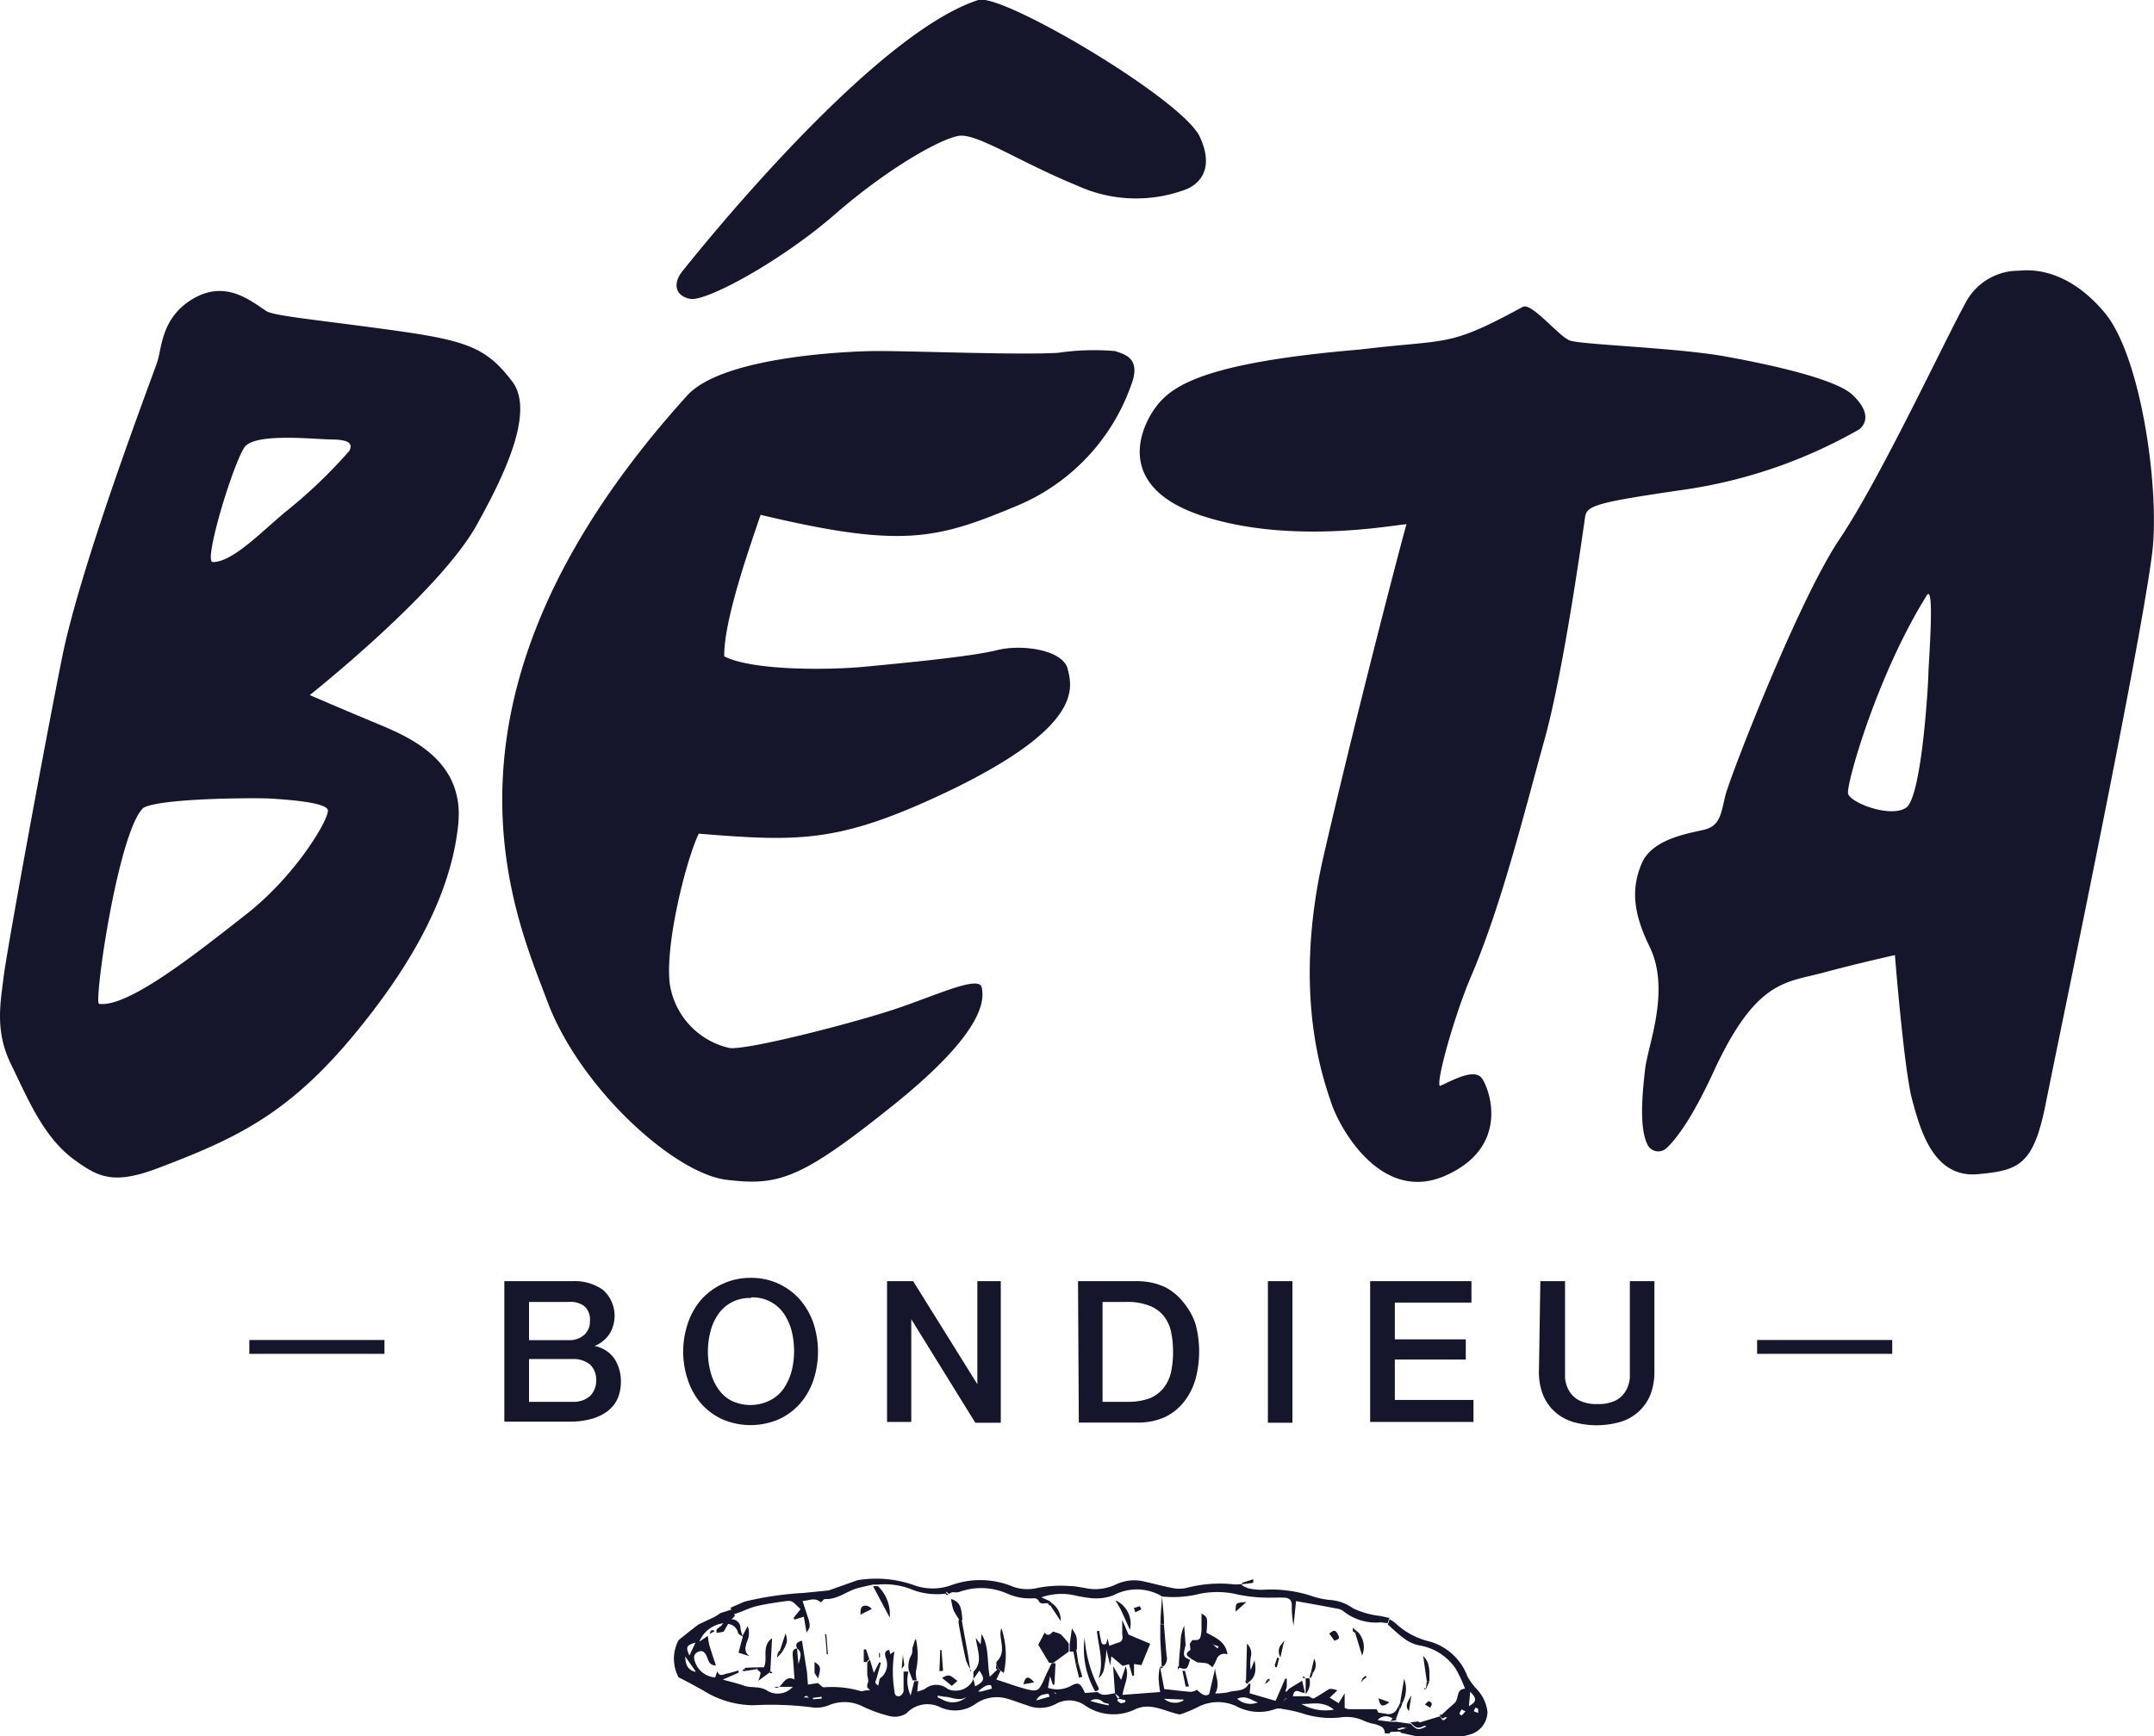 <svg xmlns="http://www.w3.org/2000/svg" viewBox="0 0 136.93 110.38"><defs><style>.cls-1{fill:#15162b;}</style></defs><title>Fichier 8</title><g id="Calque_2" data-name="Calque 2"><g id="A4"><rect class="cls-1" x="111.7" y="85.19" width="8.59" height="0.88"/><rect class="cls-1" x="15.85" y="85.19" width="8.59" height="0.88"/><path class="cls-1" d="M32.06,81.45h4.35a3.1,3.1,0,0,1,1.93.56,2.21,2.21,0,0,1,.39,2.82,2.07,2.07,0,0,1-.94.74v0a2,2,0,0,1,1.25.78,2.64,2.64,0,0,1,.43,1.52,2.68,2.68,0,0,1-.19,1,2.05,2.05,0,0,1-.59.79,3,3,0,0,1-1,.52,5,5,0,0,1-1.49.2H32.06Zm1.57,3.75h2.56a1.4,1.4,0,0,0,.93-.32A1.11,1.11,0,0,0,37.5,84a1.14,1.14,0,0,0-.34-.95,1.46,1.46,0,0,0-1-.28H33.63Zm0,3.92H36.4a1.57,1.57,0,0,0,1.11-.37,1.37,1.37,0,0,0,.39-1,1.32,1.32,0,0,0-.39-1,1.66,1.66,0,0,0-1.11-.35H33.63Z"/><path class="cls-1" d="M47.72,81.24a4.09,4.09,0,0,1,3.14,1.39,4.56,4.56,0,0,1,.85,1.49,5.79,5.79,0,0,1,0,3.62,4.46,4.46,0,0,1-.85,1.49,4,4,0,0,1-1.35,1,4.54,4.54,0,0,1-3.59,0,4,4,0,0,1-1.35-1,4.44,4.44,0,0,1-.84-1.49,5.61,5.61,0,0,1,0-3.62,4.54,4.54,0,0,1,.84-1.49,4.13,4.13,0,0,1,1.35-1A4.17,4.17,0,0,1,47.72,81.24Zm0,1.28a2.45,2.45,0,0,0-1.24.29,2.39,2.39,0,0,0-.84.77,3.26,3.26,0,0,0-.48,1.09,5,5,0,0,0,0,2.51,3.26,3.26,0,0,0,.48,1.09,2.3,2.3,0,0,0,.84.77A2.77,2.77,0,0,0,49,89a2.33,2.33,0,0,0,.85-.77,3.72,3.72,0,0,0,.48-1.09,5.33,5.33,0,0,0,0-2.51,3.72,3.72,0,0,0-.48-1.09,2.41,2.41,0,0,0-2.08-1.06Z"/><path class="cls-1" d="M56.39,81.45h1.66L62.13,88h0V81.45h1.49v9H62l-4.07-6.58h0V90.4H56.39Z"/><path class="cls-1" d="M68.53,81.45h3.7A4.22,4.22,0,0,1,74,81.8a3.47,3.47,0,0,1,1.23,1A4.21,4.21,0,0,1,76,84.18a6.73,6.73,0,0,1,0,3.49,4.21,4.21,0,0,1-.71,1.42,3.47,3.47,0,0,1-1.23,1,4.22,4.22,0,0,1-1.78.35h-3.7Zm1.56,7.67h1.54a4,4,0,0,0,1.5-.24A2.21,2.21,0,0,0,74,88.2a2.49,2.49,0,0,0,.45-1,6.1,6.1,0,0,0,.12-1.25,6.2,6.2,0,0,0-.12-1.26,2.49,2.49,0,0,0-.45-1,2.11,2.11,0,0,0-.91-.67,3.79,3.79,0,0,0-1.5-.25H70.09Z"/><path class="cls-1" d="M80.6,81.45h1.56v9H80.6Z"/><path class="cls-1" d="M87.1,81.45h6.44v1.36H88.67v2.34h4.51v1.28H88.67V89h5V90.4H87.1Z"/><path class="cls-1" d="M97.92,81.45h1.57v5.21c0,.31,0,.61,0,.92a2,2,0,0,0,.25.83,1.61,1.61,0,0,0,.63.61,2.39,2.39,0,0,0,1.18.24,2.46,2.46,0,0,0,1.19-.24,1.65,1.65,0,0,0,.62-.61,2,2,0,0,0,.25-.83c0-.31,0-.61,0-.92V81.45h1.56v5.73a4,4,0,0,1-.26,1.5,3,3,0,0,1-.75,1.07,3,3,0,0,1-1.16.65,5.46,5.46,0,0,1-3,0,3.07,3.07,0,0,1-1.16-.65,3,3,0,0,1-.75-1.07,4,4,0,0,1-.26-1.5Z"/><path class="cls-1" d="M30.34,33.31c1.81-3.25,3.65-7.19,2.22-9.06C30.93,22.1,29.68,21.65,25,21s-7.58-.91-8.06-1.22c-.95-.61-2.54-2-4.61-.82S10.3,22.08,10,23s-4.7,12.4-6,18.54C2.82,47.38.43,60.46.23,62.11s-.57,3.45.48,5.57C1.84,70,2.83,72.45,4.92,73.87c1.4,1,2.4,1.42,5.08.41,5-1.89,8.28-3.44,12.4-8.37,3.7-4.44,6.28-9,6.73-13.51.39-3.88-2.76-5.4-5-6.33s-4.44-1.88-4.44-1.88S28,37.61,30.34,33.31ZM20.84,51.5c.1.54-2,4.13-5.18,6.62s-7.51,5.95-9.36,5.7c-.36,0,1.19-10.88,2.8-12.45,1-.63,7.15-.66,8.12-.6S20.74,51,20.84,51.5Zm1.37-22.84a31.61,31.61,0,0,1-4.06,3.88c-1.5,1.24-3.38,3.22-4.63,3.19-.63,0,1.46-6.79,2.11-7.4.87-.8,4.4-.4,5.46-.39S22.45,28.18,22.21,28.66Z"/><path class="cls-1" d="M43.68,25.15c2.17-2.4,9.67-2.79,11.72-2.83s9.23.27,11.86.11a15.66,15.66,0,0,1,3.63-.11c.57.2,1.53.41,1.13,1.83a13,13,0,0,1-7.48,8.05c-5,2.08-7.22,2.67-16.19.53-.59,1.77-2.35,6.66-2.31,9,1.88.94,6.8.86,8.89.66s6.76-.63,8.42-1.05,4.23,0,4.52,1.18,1,3.56-7.14,7.57C53.48,53.6,51,53.53,44.42,53c-.81,1.68-2.16,7.07-1.84,9.56a4.93,4.93,0,0,0,3.81,4.07c1.22.12,7.84-1.59,10.46-2.46s5.39-2.2,5.56-1.39.17,2.84-5.66,7.51S49.5,75.42,46.16,75,36.84,69.13,34.8,63.67,26.3,44.36,43.68,25.15Z"/><path class="cls-1" d="M62.19,0c1.5-.47,13,6.32,14.09,8.71s-.46,3.16-.89,3.33a9,9,0,0,1-6.89-.23c-3.76-1.54-6.42-3.37-7.57-3.17s-4.42,2-7.87,5S44.87,19.19,43.88,19s-1.11-1-.49-1.77S55.3,2.23,62.19,0Z"/><path class="cls-1" d="M96.8,19.51c.56-.31,2.29,1.88,3,2.14s6.79.46,9.81,1c3.84.69,7.21,1.57,8.14,2.44s1.07,1.65.47,2.19a31.49,31.49,0,0,1-11.15,3.85c-5.49.8-6.19,1-6.3,1.71s-1.33,9.68-2.59,14.2-2.7,10.43-4.65,15c-1.07,2.5-2.25,6.72-2,7,.65-.26,2.18-1.19,2.68-.48S96,72.9,91.91,74.73s-6.74-3-7.27-4.58-2.51-7-.49-15.77,4.91-19.85,5.26-21.05c-.62,0-7.14,1.32-12.85-.49s-4.12-5.56-3.1-6.94,3.08-2.84,13-3.68C92.17,21.53,92,22.12,96.8,19.51Z"/><path class="cls-1" d="M133.81,19.9c-1.66-2-3.6-2.88-5.47-2.69a3.81,3.81,0,0,0-3.41,2.08c-1.41,2.57-5.38,11.1-8,15S110,49.35,109.7,50.51s-.3,2-1.41,2.25-3.29.62-3.93,2.14-.59,3.05.49,5.25c1.38,2.8-.1,6.29-.27,7.83-.14,1.24-.43,3.74.18,4.84a.76.76,0,0,0,1.17.18c.56-.51,1.57-1.76,3-4.86,2.7-5.87,4.59-5.66,7-6.31,2.18-.59,4.53-1.11,4.53-1.11s.58,7.28,1.09,9.17,1.33,5,4.16,4.76c2.63-.24,3.56-.56,4.34-4.5S135.91,42,136.8,35.28C137.33,31.33,136.15,22.72,133.81,19.9ZM122.59,42.75c0,.66-.42,7.93-1.42,8.6s-3.58-.32-3.69-.91,1.83-7.5,5-12.58C123,37,122.61,42.09,122.59,42.75Z"/><path class="cls-1" d="M87.46,109.62a3.12,3.12,0,0,1-.84-.26,2.6,2.6,0,0,0-1.45-.17,5.73,5.73,0,0,1-2.4-.27,8.42,8.42,0,0,0-1.23-.27.79.79,0,0,0-.46,0,3.06,3.06,0,0,1-2.51-.19,2.75,2.75,0,0,0-2.41.06A8.47,8.47,0,0,1,75,109c-1-.21-1.84-.78-2.82-.34a3.17,3.17,0,0,1-3.21-.24,1.73,1.73,0,0,0-1.87-.08,2.15,2.15,0,0,1-1.82.07c-.42-.13-.84-.3-1.26-.42a2.35,2.35,0,0,0-2,.33,2.24,2.24,0,0,1-2.24.22,1.82,1.82,0,0,0-2.15.38,1.37,1.37,0,0,1-1.08.18,8.85,8.85,0,0,1-1.76-.64,2.57,2.57,0,0,0-2.05-.07,2.15,2.15,0,0,1-1,.17,20.57,20.57,0,0,0-3.84-.15,6.06,6.06,0,0,1-3.2-.94c-.52-.29-1-.56-1.56-.83a2.5,2.5,0,0,1,0-2.37c.32-.26.8-.65,1.27-1l1.06-.5.33-.22.74-.24.18.42-.35.36-.13.23-.24.42h0l-.45.07c0-.07,0-.16,0-.21a1.63,1.63,0,0,1,.29-.23l.14-.18-.26.06a1.93,1.93,0,0,0-1.27,1.12L45,104a3.88,3.88,0,0,0,.09.58c.13.44.28.87.42,1.3-.39,0-.46-.26-.56-.52s-.26-.5-.58-.34-.27.41-.17.68a1.45,1.45,0,0,0,1.26.94l.15-.4c.12.41.41.19.63.15s.47-.13.71-.19l0,.14-1,.44c.57.16,1,.26,1.39.4s1,0,1.44.31a1.29,1.29,0,0,0,1.62-.25l-1.18,0c.48.32.55-.85,1.29-.47-.05-.6-.07-1.06-.12-1.53,0-.25,0-.41.29-.44,0,.33.05.65.08,1,.08-.34.29-.71-.08-1-.18-.33.06-.41.3-.5l.32,2,.06.8L52,107c.13.1.28.29.39.27a6.44,6.44,0,0,1,2.35.25,1.13,1.13,0,0,0,.31-.06l.26,0-.18-.19v-.18l.06-.16v-.16l-.06-.31,0-.47,0-.29.17-.19.25.84.34-.66.11,0c-.08.31-.17.62-.25.93s-.21.35.08.54l.09-.44a1.09,1.09,0,0,0,.4-1.29c-.06-.2-.15-.48.21-.54l.06.27.27-.17a7.89,7.89,0,0,0,0,2.52c0,.21.11.38.33.32a.45.45,0,0,0,.25-.32c0-.42,0-.83,0-1.24l.31,0a2.3,2.3,0,0,0,.14,1.52l.23-.91.26,0-.07.66a2.28,2.28,0,0,0,.49-.17,1.14,1.14,0,0,1,1.44,0,1,1,0,0,0,.49.11,1.2,1.2,0,0,0,1.15-.74l.11.47c.6-.33.63-.47.27-1l-.38.53,0-.46h0c.62-.61.25-1.33.15-2.15l.31.41.06-.66c.5.84.33,1.79.52,2.72l.51-.49.18.1-.27.57c.7.22,1.35.47,2,.63s.73,0,1-.57c.15-.37.34-.73.51-1.1l.25,0-.07,1.36h-.1l-.18-.54-.13.74a1.81,1.81,0,0,0,1.44-.11c.5-.28.62-.2.91.44l.81-.06h0c.35.32.73.11,1.1.08l.17.33.12-.07-.29-.26-.12-1.73.51.88.29-.86c.25.61-.11,1.18-.2,1.81l2.39-.18a8.67,8.67,0,0,1-.1-.91,4.69,4.69,0,0,1,.09-.73l.27,1.45c.63.07,1.16.14,1.7.18a1,1,0,0,0,.38-.13c.27.26.55.47.78.26l.38-1.63c0,.51.34,1,0,1.6a4.32,4.32,0,0,0,.8-.07c.46-.16,1.09,0,1.36-.59a.39.39,0,0,1,.08.1l-.05.55,1.65.48.61-1.41.1,0,0,.52-.09.3.08,0,.17-.19.82-.5.17.76c-.24.09-.66-.42-.76.23l1,0h0c.11.05.26.17.33.13.36-.18.69-.43,1-.6.11,0,.29,0,.49.1l-.48.46.57.35.38-.63,0,.93a.92.92,0,0,0,.26.08l1.77,0s.07.13.1.19-.23.36,0,.52Zm-5.75-1.7-.06.12s0,0,.07,0a.7.7,0,0,0,.1-.08s-.07,0-.14.12c0,0,0,0,0,0s0,0-.06,0l0,.07S81.66,108.11,81.71,107.92Zm-11.55.32a.65.65,0,0,0-.85-.1l.77.2.4.08,0-.1Zm-7.88-.81-.09.11.19,0,.68-.19-.06-.21C62.72,107.07,62.51,107.28,62.28,107.43Zm-2.37.62a1.31,1.31,0,0,0,1.55-.18c-.48.33-1,0-1.42,0l-.43-.07,0,.11Zm24.89.64c-.73-.59-1.42-.34-2.07-.36A3.08,3.08,0,0,0,84.8,108.69ZM78.65,108a1.27,1.27,0,0,0,1.32.23C79.57,108.12,79.22,107.74,78.65,108Zm-34.82-2.76.19-.4.19-.41C43.63,104.6,43.58,104.7,43.83,105.26Zm.38,1-.65-.93C43.57,105.9,43.77,106.18,44.21,106.29Zm31,1.81L74,108A1.08,1.08,0,0,0,75.25,108.1Zm-8.48-.19-.09-.19c-.24.07-.54,0-.77.44Zm4.35.13-.06.15c.08,0,.15.13.24.14a1,1,0,0,0,.28-.07v-.12Zm-18.85,0,0-.12-.55.07v.09Zm-.81-.06c-.1-.07-.14-.13-.16-.12a1,1,0,0,0-.17.1ZM67,107.55c.07.11.08.13.09.13a.07.07,0,0,0,.06,0Zm-16.2-1.35,0,0v0Zm.59,1.16-.05,0s0,0,.05,0,0,0,0,0Z"/><path class="cls-1" d="M46.62,102.63l-.18-.42.9-.39a20.69,20.69,0,0,1,3.75-.55l1.59-.16,1.84-.65a7.2,7.2,0,0,1,3.62.33,3.49,3.49,0,0,0,2.3,0,5.4,5.4,0,0,1,4,.1,2.74,2.74,0,0,0,1.53.06,7.63,7.63,0,0,1,2-.12c.44,0,.87.12,1.31.18a3.05,3.05,0,0,0,1.68-.29,2.71,2.71,0,0,1,1.84-.16c.59.13,1.16.29,1.75.4a2,2,0,0,0,.84,0,8.31,8.31,0,0,1,3.1-.23,6.73,6.73,0,0,0,1.18-.11l0-.22-.71.23v.16a2,2,0,0,0,.45.2,4.11,4.11,0,0,0,.86.08,8.3,8.3,0,0,1,3.16.41,5,5,0,0,0,1.15.24,2.8,2.8,0,0,1,1.42.52,5.39,5.39,0,0,0,1.79.5l0,.4a3.33,3.33,0,0,1-2.34-.67.8.8,0,0,0-.34-.18c-.91-.18-1.82-.34-2.72-.5l-.16,1.55a6.25,6.25,0,0,1-.11-1.29c0-.33-.17-.47-.48-.48s-.53,0-.79,0a9.66,9.66,0,0,1-2.39-.25,5.66,5.66,0,0,0-2.17,0,7,7,0,0,1-2.4.18h0a3.14,3.14,0,0,0-3.11-.08,3.13,3.13,0,0,1-1.51.17,10,10,0,0,1-1.07-.19,3.84,3.84,0,0,0-2,.15l.58.26-.15.13c-.2-.07-.48.13-.61-.19a.35.35,0,0,0-.3-.14A3.56,3.56,0,0,1,64,101.3a4.1,4.1,0,0,0-3.06-.08,1.17,1.17,0,0,1-.38,0l-.17.06c0,.06-.06.07-.12,0l-.12-.09,0,.12a4.38,4.38,0,0,1-2.06-.21,4.69,4.69,0,0,0-2.28-.36l-.31,0c-.33.07-.65.14-1,.23-.69.2-1.28.73-2.06.69-.07,0-.15.12-.23.19l-.06,0c-.36-.32-.75-.08-1.13-.07l.39,1.2a1.34,1.34,0,0,1,.06.44,1.17,1.17,0,0,1-.2.36l-.17-1-.6.19-.05-.11.44-.56c-.53-.52-.54-.55-.93-.51-.59.08-1.19.17-1.78.3S47.15,102.49,46.62,102.63Z"/><path class="cls-1" d="M87.46,109.62l0-.26.16,0,.78.1.34,0,.94.13c.39.41.48.42,1,.17l-.51-.23,1.38-.42c.18.32.18.32.44.08l-.44-.08c.3-.28.6-.56.91-.83s.08-.9.67-.92a7.88,7.88,0,0,0-.61-1.3,3.49,3.49,0,0,0-2.32-1.46,2.41,2.41,0,0,1-.91-.41c-.38-.27-.72-.61-1.07-.91l.12-.33a2,2,0,0,1,.39.26,4.7,4.7,0,0,0,2.08,1.13,3.61,3.61,0,0,1,2.47,2.22,3.87,3.87,0,0,0,.59.82,2.53,2.53,0,0,1,.69,1.46,1.52,1.52,0,0,1-1.19,1.45c-1,.32-2-.1-2.94.17-.15,0-.35-.07-.53-.11l-.81-.18-.23-.17.55-.14c-.41-.06-.86-.18-1.06.34a2.84,2.84,0,0,1-.31,0C88,109.72,87.67,109.73,87.46,109.62Zm6-2.06-.08.91C93.87,108.18,93.9,108,93.47,107.56Zm-.3,1.22c-.11,0-.22-.12-.24-.1a.94.94,0,0,0-.15.28s.13.11.16.09S93.05,108.92,93.17,108.78Zm.8.14a1.19,1.19,0,0,0,0-.28s-.15-.09-.15-.08a.72.72,0,0,0-.12.23S93.86,108.86,94,108.92Z"/><path class="cls-1" d="M88.31,110.11c.2-.52.65-.4,1.06-.34l-.55.14.23.17Z"/><path class="cls-1" d="M87.76,103.14l0-.4.57.12-.12.33Z"/><path class="cls-1" d="M66.69,105.71,66,104.56c.14-.25.27-.51.41-.77.15.21.31.19.52-.06,0,0,.37.08.52.19a4.46,4.46,0,0,1,.49.57V105l-1,.73Z"/><path class="cls-1" d="M58,104.78c.06-.18.12-.37.17-.55a.06.06,0,0,0,.06,0,4.68,4.68,0,0,1,0,2,1.79,1.79,0,0,0,.05.6l-.26,0-.24-.62a1.38,1.38,0,0,1,.16-1C58,105.11,58,104.93,58,104.78Z"/><path class="cls-1" d="M87.41,108.84l.68.11a.61.61,0,0,0,.77-.44l.13.11-.24.64h-.22a.69.69,0,0,0-.93.07l-.16,0C87.18,109.2,87.38,109,87.41,108.84Z"/><path class="cls-1" d="M46.27,103a.56.56,0,0,1,.8.45c0,.19.09.39.13.59h0c-.1-.08-.25-.13-.28-.23a.73.73,0,0,0-.8-.57Z"/><path class="cls-1" d="M54.91,105.65l0-.78a.26.26,0,0,1,.15,0l.2.61-.17.19Z"/><path class="cls-1" d="M55.81,100.84a2.47,2.47,0,0,1,.75,2l-1.06-2Z"/><path class="cls-1" d="M60.3,101.38a.21.21,0,0,1-.15,0l0-.12Z"/><path class="cls-1" d="M60.59,101.27l-.17.06Z"/><path class="cls-1" d="M89.66,109.5l.47-.06.51.23C90.14,109.92,90.05,109.91,89.66,109.5Z"/><path class="cls-1" d="M91.51,109l.44.08c-.26.24-.26.24-.44-.08Z"/><path class="cls-1" d="M88.38,109.42l.15-.17h.22a.45.45,0,0,1,0,.11Z"/><path class="cls-1" d="M71.37,105.91l-.72-.61-.07.59-.26-1.07v-.32l.09-.33.11.46c.25-.08.44-.17.63-.22s.25-.28.19-.49l0-.94.4.94,1.38.58-.56,1.36-.47-.07,0,.74-.11,0-.21-.73Z"/><path class="cls-1" d="M77.07,106a1.25,1.25,0,0,0-.33-.25,4.07,4.07,0,0,0-.61-.06l-.39-.22c-.17-.15-.51-.27-.1-.55.07,0,0-.27,0-.42l.15-.23c.5,0,.52,0,.59-.61l0-1.08c.39.23.39.23.32,1.22.56.31,1.22.55,1.33,1.38a.51.51,0,0,0-.69.31A3.09,3.09,0,0,1,77.07,106Zm.05-1.44.28.24.07-.13-.34-.11-.12-.08Z"/><path class="cls-1" d="M69.62,107.53a5.45,5.45,0,0,1-.67-3.42,8.34,8.34,0,0,0,.85,3.12c.12.18,0,.28-.2.29Z"/><path class="cls-1" d="M70.33,104.5v.32c0,.45-.08.91-.16,1.35a1,1,0,0,1-.34.52c.37-1,0-2-.1-3l.16,0c0,.2.06.4.1.6S70.05,104.61,70.33,104.5Z"/><path class="cls-1" d="M63.34,105.81s0-.13,0-.15c.73-.69.07-1.54.32-2.15a5.3,5.3,0,0,1,.15,2.85l-.31-.24Z"/><path class="cls-1" d="M79.21,106.82l.06-2.32a.85.85,0,0,1,.24.86,2.75,2.75,0,0,0,0,.81l.24-.62c.1.55.12,1.07-.4,1.41Z"/><path class="cls-1" d="M73.84,105.89c0-.57-.06-1.14-.08-1.71,0-.3,0-.61,0-.92l.23,0c.06.68.11,1.36.17,2a.66.66,0,0,1-.23.7Z"/><path class="cls-1" d="M61.75,106.24a3.6,3.6,0,0,1-.34-.68c-.18-.76-.32-1.53-.46-2.29a.84.84,0,0,1,0-.31h.18c.13.74.27,1.47.4,2.21.06.36.11.72.16,1.08Z"/><path class="cls-1" d="M74.94,106c0-.55.08-1.1.11-1.64a2.42,2.42,0,0,1,.23-1l.09,1.23c-.18.68-.16.75.28.93-.18.61-.2.63-.63.52Z"/><path class="cls-1" d="M71.83,103.61c-.2-.43-.39-.87-.59-1.3l-.33-.57A1.63,1.63,0,0,1,71.83,103.61Z"/><path class="cls-1" d="M61.18,103H61a5.2,5.2,0,0,1-.39-.64,4.06,4.06,0,0,1-.15-.71C61,101.86,61.11,102.05,61.18,103Z"/><path class="cls-1" d="M68,105v-.47l.14-1c.33.5.33.5.32,1.31l-.18.16Z"/><path class="cls-1" d="M60.86,106.86l-.35.32-.63-.51C60.33,106.44,60.33,106.44,60.86,106.86Z"/><path class="cls-1" d="M86.26,103.7a1.38,1.38,0,0,1,.33,1.55l-.44-1.43Z"/><path class="cls-1" d="M89,108.28l.26-1.55a1.86,1.86,0,0,1-.11,1.54Z"/><path class="cls-1" d="M90.7,106.88l-.23-1.6c.47.44.39,1,.4,1.58Z"/><path class="cls-1" d="M59.72,106.24l.05-1.34h.08l.1,1.32Z"/><path class="cls-1" d="M55.42,102.29l-.72.36c0-.21,0-.39.09-.49S55.18,102,55.42,102.29Z"/><path class="cls-1" d="M65.06,107.08c.16-.68.42-.41.69-.13Z"/><path class="cls-1" d="M66.88,101.93a1.31,1.31,0,0,1,.55,1.13l-.66-1Z"/><path class="cls-1" d="M84.83,104.31l-.33-.46c.2-.14.35-.31.52,0S85.15,104.2,84.83,104.31Z"/><path class="cls-1" d="M78.55,102.46c0-.57,0-.57.68-.61Z"/><path class="cls-1" d="M52,106.71l-.22-.36,0-.69C52.18,105.92,52.21,106,52,106.71Z"/><path class="cls-1" d="M89.72,107.78l-.15,1C89.25,108.41,89.55,108.11,89.72,107.78Z"/><path class="cls-1" d="M74,103.24l-.23,0c0-.58.07-1.17.1-1.75h0C73.91,102.08,74,102.66,74,103.24Z"/><path class="cls-1" d="M68.54,105.68l.26.92-.2.06-.2-.79Z"/><path class="cls-1" d="M75.37,107.22l-.2-1,.16,0,.25,1Z"/><path class="cls-1" d="M88.33,108.22c-.5.38-.61.2-.7-.25Z"/><path class="cls-1" d="M52.63,105.17l-.08,0c0-.42-.07-.85-.1-1.27h.08Z"/><path class="cls-1" d="M81.31,105.44l-.14.55h-.1c0-.08-.07-.15,0-.22a2.83,2.83,0,0,1,.14-.41Z"/><path class="cls-1" d="M83,107.7c0-.35,0-.69,0-1l.18,0,.06,0A1.13,1.13,0,0,1,83,107.7Z"/><path class="cls-1" d="M68.54,105.68l-.14.19-.17-.9.18-.16Z"/><path class="cls-1" d="M83.34,106.3l.2-.85a.83.83,0,0,1-.09.92A.21.21,0,0,0,83.34,106.3Z"/><path class="cls-1" d="M57.4,105.16c0,.23.07.45.08.68,0,.08-.1.16-.16.24Z"/><path class="cls-1" d="M90.58,108.36c.12-.1.19-.21.25-.2a.24.24,0,0,1,.19.16c0,.07-.06.17-.1.25Z"/><path class="cls-1" d="M81.57,104.59l-.17.77a.69.69,0,0,1,.07-.84Z"/><path class="cls-1" d="M72.56,102.31l-.39.19-.09-.27.37-.12Z"/><path class="cls-1" d="M90.7,106.88l.17,0-.23.53,0,0Z"/><path class="cls-1" d="M80.65,106.89l-.24.18.13-.28Z"/><path class="cls-1" d="M55.88,105.37l0-.28h.06l0,.27Z"/><path class="cls-1" d="M63.34,105.81l.15.31,0,.06-.18-.1Z"/><path class="cls-1" d="M86.66,106.79l-.13.17.07-.25Z"/><path class="cls-1" d="M86.6,106.71l.2-.17.08.08-.22.17Z"/><path class="cls-1" d="M81.47,104.52l.18-.23-.08.3Z"/><path class="cls-1" d="M82.82,106.68l-.32.19Z"/><path class="cls-1" d="M83.26,106.64c0-.12.06-.23.08-.34a.21.21,0,0,1,.11.07c0,.1-.08.21-.13.32Z"/><path class="cls-1" d="M89,108.28h.15l-.13.35-.13-.11A2.4,2.4,0,0,1,89,108.28Z"/><path class="cls-1" d="M66.76,101.82l.12.11-.11.17-.16-.15Z"/><path class="cls-1" d="M86,103.69l0-.2.12.08Z"/><path class="cls-1" d="M86.08,103.57l.18.13-.11.12-.17-.13Z"/><path class="cls-1" d="M83,106.68l-.17,0,0-.12Z"/><path class="cls-1" d="M90.64,107.39l-.13,0,.08-.09Z"/><path class="cls-1" d="M79.21,106.82l.15.14a.18.18,0,0,1-.1.09.39.39,0,0,0-.08-.1A.11.11,0,0,1,79.21,106.82Z"/><path class="cls-1" d="M73.94,106l-.14.08a1,1,0,0,1,0-.17Z"/><path class="cls-1" d="M75,106l-.12.14a1.6,1.6,0,0,1,0-.21Z"/><path class="cls-1" d="M80.54,106.79l.16-.08,0,.18Z"/><path class="cls-1" d="M80.76,106.45l0-.06s0,0,0,.06,0,0,0,.06Z"/><path class="cls-1" d="M48.14,106l.42,0c.28-.56-.18-1.35.52-1.85l-.11,2.1-.09.11-.68.5a2.1,2.1,0,0,0,.15-.5c0-.06-.13-.14-.2-.21V106Z"/><path class="cls-1" d="M47.2,104l.33-.62a1.25,1.25,0,0,1-.05,1c-.09.32-.21.63.17.91l-.7-.22c.1-.39.18-.71.27-1Z"/><path class="cls-1" d="M49.59,104.9l.35-1.06c.14.49.13.57-.21,1.18Z"/><path class="cls-1" d="M48.14,106v.11l-.78.12v-.2Z"/><path class="cls-1" d="M49.59,105.18l-.2.2.06-.31Z"/><path class="cls-1" d="M51.3,103.86l-.14.34Z"/><path class="cls-1" d="M45.13,103.87c0-.16.1-.32.31-.18Z"/><path class="cls-1" d="M45,104l.16-.18Z"/><path class="cls-1" d="M47.36,106.06v.2l-.18-.05Z"/><path class="cls-1" d="M49.45,105.07l.14-.17.14.12-.14.16Z"/><path class="cls-1" d="M49,106.24l.11.13-.2,0Z"/><path class="cls-1" d="M51.17,104.19l-.15.18Z"/></g></g></svg>